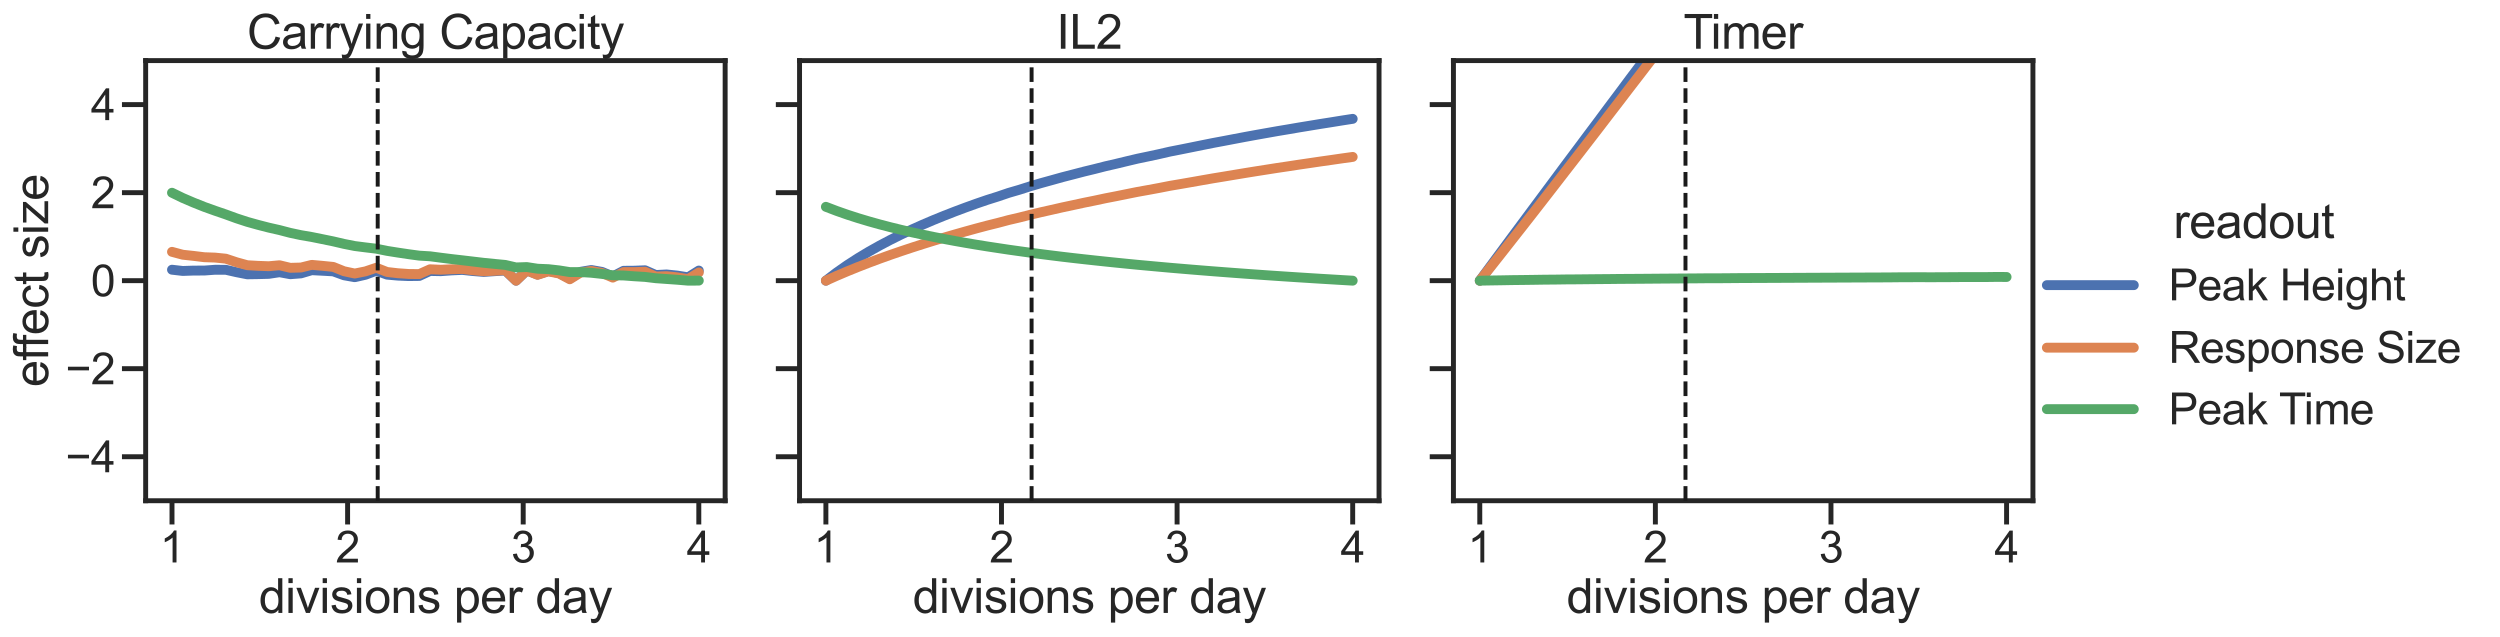 <?xml version="1.0" encoding="utf-8" standalone="no"?>
<!DOCTYPE svg PUBLIC "-//W3C//DTD SVG 1.1//EN"
  "http://www.w3.org/Graphics/SVG/1.1/DTD/svg11.dtd">
<svg xmlns:xlink="http://www.w3.org/1999/xlink" width="1265.475pt" height="322.52pt" viewBox="0 0 1265.475 322.52" xmlns="http://www.w3.org/2000/svg" version="1.1">
 <defs>
  <style type="text/css">*{stroke-linejoin: round; stroke-linecap: butt}</style>
 </defs>
 <g id="figure_1">
  <g id="patch_1">
   <path d="M 0 322.52 
L 1265.475 322.52 
L 1265.475 0 
L 0 0 
z
" style="fill: #ffffff"/>
  </g>
  <g id="axes_1">
   <g id="patch_2">
    <path d="M 73.732 253.47 
L 367.061 253.47 
L 367.061 30.671 
L 73.732 30.671 
z
" style="fill: #ffffff"/>
   </g>
   <g id="matplotlib.axis_1">
    <g id="xtick_1">
     <g id="line2d_1">
      <defs>
       <path id="m17ea0293a4" d="M 0 0 
L 0 12 
" style="stroke: #262626; stroke-width: 2.5"/>
      </defs>
      <g>
       <use xlink:href="#m17ea0293a4" x="87.065" y="253.47" style="fill: #262626; stroke: #262626; stroke-width: 2.5"/>
      </g>
     </g>
     <g id="text_1">
      <!-- 1 -->
      <g style="fill: #262626" transform="translate(80.948 284.717)scale(0.22 -0.22)">
       <defs>
        <path id="ArialMT-31" d="M 2384 0 
L 1822 0 
L 1822 3584 
Q 1619 3391 1289 3197 
Q 959 3003 697 2906 
L 697 3450 
Q 1169 3672 1522 3987 
Q 1875 4303 2022 4600 
L 2384 4600 
L 2384 0 
z
" transform="scale(0.016)"/>
       </defs>
       <use xlink:href="#ArialMT-31"/>
      </g>
     </g>
    </g>
    <g id="xtick_2">
     <g id="line2d_2">
      <g>
       <use xlink:href="#m17ea0293a4" x="175.953" y="253.47" style="fill: #262626; stroke: #262626; stroke-width: 2.5"/>
      </g>
     </g>
     <g id="text_2">
      <!-- 2 -->
      <g style="fill: #262626" transform="translate(169.836 284.717)scale(0.22 -0.22)">
       <defs>
        <path id="ArialMT-32" d="M 3222 541 
L 3222 0 
L 194 0 
Q 188 203 259 391 
Q 375 700 629 1000 
Q 884 1300 1366 1694 
Q 2113 2306 2375 2664 
Q 2638 3022 2638 3341 
Q 2638 3675 2398 3904 
Q 2159 4134 1775 4134 
Q 1369 4134 1125 3890 
Q 881 3647 878 3216 
L 300 3275 
Q 359 3922 746 4261 
Q 1134 4600 1788 4600 
Q 2447 4600 2831 4234 
Q 3216 3869 3216 3328 
Q 3216 3053 3103 2787 
Q 2991 2522 2730 2228 
Q 2469 1934 1863 1422 
Q 1356 997 1212 845 
Q 1069 694 975 541 
L 3222 541 
z
" transform="scale(0.016)"/>
       </defs>
       <use xlink:href="#ArialMT-32"/>
      </g>
     </g>
    </g>
    <g id="xtick_3">
     <g id="line2d_3">
      <g>
       <use xlink:href="#m17ea0293a4" x="264.841" y="253.47" style="fill: #262626; stroke: #262626; stroke-width: 2.5"/>
      </g>
     </g>
     <g id="text_3">
      <!-- 3 -->
      <g style="fill: #262626" transform="translate(258.724 284.717)scale(0.22 -0.22)">
       <defs>
        <path id="ArialMT-33" d="M 269 1209 
L 831 1284 
Q 928 806 1161 595 
Q 1394 384 1728 384 
Q 2125 384 2398 659 
Q 2672 934 2672 1341 
Q 2672 1728 2419 1979 
Q 2166 2231 1775 2231 
Q 1616 2231 1378 2169 
L 1441 2663 
Q 1497 2656 1531 2656 
Q 1891 2656 2178 2843 
Q 2466 3031 2466 3422 
Q 2466 3731 2256 3934 
Q 2047 4138 1716 4138 
Q 1388 4138 1169 3931 
Q 950 3725 888 3313 
L 325 3413 
Q 428 3978 793 4289 
Q 1159 4600 1703 4600 
Q 2078 4600 2393 4439 
Q 2709 4278 2876 4000 
Q 3044 3722 3044 3409 
Q 3044 3113 2884 2869 
Q 2725 2625 2413 2481 
Q 2819 2388 3044 2092 
Q 3269 1797 3269 1353 
Q 3269 753 2831 336 
Q 2394 -81 1725 -81 
Q 1122 -81 723 278 
Q 325 638 269 1209 
z
" transform="scale(0.016)"/>
       </defs>
       <use xlink:href="#ArialMT-33"/>
      </g>
     </g>
    </g>
    <g id="xtick_4">
     <g id="line2d_4">
      <g>
       <use xlink:href="#m17ea0293a4" x="353.728" y="253.47" style="fill: #262626; stroke: #262626; stroke-width: 2.5"/>
      </g>
     </g>
     <g id="text_4">
      <!-- 4 -->
      <g style="fill: #262626" transform="translate(347.611 284.717)scale(0.22 -0.22)">
       <defs>
        <path id="ArialMT-34" d="M 2069 0 
L 2069 1097 
L 81 1097 
L 81 1613 
L 2172 4581 
L 2631 4581 
L 2631 1613 
L 3250 1613 
L 3250 1097 
L 2631 1097 
L 2631 0 
L 2069 0 
z
M 2069 1613 
L 2069 3678 
L 634 1613 
L 2069 1613 
z
" transform="scale(0.016)"/>
       </defs>
       <use xlink:href="#ArialMT-34"/>
      </g>
     </g>
    </g>
    <g id="text_5">
     <!-- divisions per day -->
     <g style="fill: #262626" transform="translate(131.023 310.268)scale(0.24 -0.24)">
      <defs>
       <path id="ArialMT-64" d="M 2575 0 
L 2575 419 
Q 2259 -75 1647 -75 
Q 1250 -75 917 144 
Q 584 363 401 755 
Q 219 1147 219 1656 
Q 219 2153 384 2558 
Q 550 2963 881 3178 
Q 1213 3394 1622 3394 
Q 1922 3394 2156 3267 
Q 2391 3141 2538 2938 
L 2538 4581 
L 3097 4581 
L 3097 0 
L 2575 0 
z
M 797 1656 
Q 797 1019 1065 703 
Q 1334 388 1700 388 
Q 2069 388 2326 689 
Q 2584 991 2584 1609 
Q 2584 2291 2321 2609 
Q 2059 2928 1675 2928 
Q 1300 2928 1048 2622 
Q 797 2316 797 1656 
z
" transform="scale(0.016)"/>
       <path id="ArialMT-69" d="M 425 3934 
L 425 4581 
L 988 4581 
L 988 3934 
L 425 3934 
z
M 425 0 
L 425 3319 
L 988 3319 
L 988 0 
L 425 0 
z
" transform="scale(0.016)"/>
       <path id="ArialMT-76" d="M 1344 0 
L 81 3319 
L 675 3319 
L 1388 1331 
Q 1503 1009 1600 663 
Q 1675 925 1809 1294 
L 2547 3319 
L 3125 3319 
L 1869 0 
L 1344 0 
z
" transform="scale(0.016)"/>
       <path id="ArialMT-73" d="M 197 991 
L 753 1078 
Q 800 744 1014 566 
Q 1228 388 1613 388 
Q 2000 388 2187 545 
Q 2375 703 2375 916 
Q 2375 1106 2209 1216 
Q 2094 1291 1634 1406 
Q 1016 1563 777 1677 
Q 538 1791 414 1992 
Q 291 2194 291 2438 
Q 291 2659 392 2848 
Q 494 3038 669 3163 
Q 800 3259 1026 3326 
Q 1253 3394 1513 3394 
Q 1903 3394 2198 3281 
Q 2494 3169 2634 2976 
Q 2775 2784 2828 2463 
L 2278 2388 
Q 2241 2644 2061 2787 
Q 1881 2931 1553 2931 
Q 1166 2931 1000 2803 
Q 834 2675 834 2503 
Q 834 2394 903 2306 
Q 972 2216 1119 2156 
Q 1203 2125 1616 2013 
Q 2213 1853 2448 1751 
Q 2684 1650 2818 1456 
Q 2953 1263 2953 975 
Q 2953 694 2789 445 
Q 2625 197 2315 61 
Q 2006 -75 1616 -75 
Q 969 -75 630 194 
Q 291 463 197 991 
z
" transform="scale(0.016)"/>
       <path id="ArialMT-6f" d="M 213 1659 
Q 213 2581 725 3025 
Q 1153 3394 1769 3394 
Q 2453 3394 2887 2945 
Q 3322 2497 3322 1706 
Q 3322 1066 3130 698 
Q 2938 331 2570 128 
Q 2203 -75 1769 -75 
Q 1072 -75 642 372 
Q 213 819 213 1659 
z
M 791 1659 
Q 791 1022 1069 705 
Q 1347 388 1769 388 
Q 2188 388 2466 706 
Q 2744 1025 2744 1678 
Q 2744 2294 2464 2611 
Q 2184 2928 1769 2928 
Q 1347 2928 1069 2612 
Q 791 2297 791 1659 
z
" transform="scale(0.016)"/>
       <path id="ArialMT-6e" d="M 422 0 
L 422 3319 
L 928 3319 
L 928 2847 
Q 1294 3394 1984 3394 
Q 2284 3394 2536 3286 
Q 2788 3178 2913 3003 
Q 3038 2828 3088 2588 
Q 3119 2431 3119 2041 
L 3119 0 
L 2556 0 
L 2556 2019 
Q 2556 2363 2490 2533 
Q 2425 2703 2258 2804 
Q 2091 2906 1866 2906 
Q 1506 2906 1245 2678 
Q 984 2450 984 1813 
L 984 0 
L 422 0 
z
" transform="scale(0.016)"/>
       <path id="ArialMT-20" transform="scale(0.016)"/>
       <path id="ArialMT-70" d="M 422 -1272 
L 422 3319 
L 934 3319 
L 934 2888 
Q 1116 3141 1344 3267 
Q 1572 3394 1897 3394 
Q 2322 3394 2647 3175 
Q 2972 2956 3137 2557 
Q 3303 2159 3303 1684 
Q 3303 1175 3120 767 
Q 2938 359 2589 142 
Q 2241 -75 1856 -75 
Q 1575 -75 1351 44 
Q 1128 163 984 344 
L 984 -1272 
L 422 -1272 
z
M 931 1641 
Q 931 1000 1190 694 
Q 1450 388 1819 388 
Q 2194 388 2461 705 
Q 2728 1022 2728 1688 
Q 2728 2322 2467 2637 
Q 2206 2953 1844 2953 
Q 1484 2953 1207 2617 
Q 931 2281 931 1641 
z
" transform="scale(0.016)"/>
       <path id="ArialMT-65" d="M 2694 1069 
L 3275 997 
Q 3138 488 2766 206 
Q 2394 -75 1816 -75 
Q 1088 -75 661 373 
Q 234 822 234 1631 
Q 234 2469 665 2931 
Q 1097 3394 1784 3394 
Q 2450 3394 2872 2941 
Q 3294 2488 3294 1666 
Q 3294 1616 3291 1516 
L 816 1516 
Q 847 969 1125 678 
Q 1403 388 1819 388 
Q 2128 388 2347 550 
Q 2566 713 2694 1069 
z
M 847 1978 
L 2700 1978 
Q 2663 2397 2488 2606 
Q 2219 2931 1791 2931 
Q 1403 2931 1139 2672 
Q 875 2413 847 1978 
z
" transform="scale(0.016)"/>
       <path id="ArialMT-72" d="M 416 0 
L 416 3319 
L 922 3319 
L 922 2816 
Q 1116 3169 1280 3281 
Q 1444 3394 1641 3394 
Q 1925 3394 2219 3213 
L 2025 2691 
Q 1819 2813 1613 2813 
Q 1428 2813 1281 2702 
Q 1134 2591 1072 2394 
Q 978 2094 978 1738 
L 978 0 
L 416 0 
z
" transform="scale(0.016)"/>
       <path id="ArialMT-61" d="M 2588 409 
Q 2275 144 1986 34 
Q 1697 -75 1366 -75 
Q 819 -75 525 192 
Q 231 459 231 875 
Q 231 1119 342 1320 
Q 453 1522 633 1644 
Q 813 1766 1038 1828 
Q 1203 1872 1538 1913 
Q 2219 1994 2541 2106 
Q 2544 2222 2544 2253 
Q 2544 2597 2384 2738 
Q 2169 2928 1744 2928 
Q 1347 2928 1158 2789 
Q 969 2650 878 2297 
L 328 2372 
Q 403 2725 575 2942 
Q 747 3159 1072 3276 
Q 1397 3394 1825 3394 
Q 2250 3394 2515 3294 
Q 2781 3194 2906 3042 
Q 3031 2891 3081 2659 
Q 3109 2516 3109 2141 
L 3109 1391 
Q 3109 606 3145 398 
Q 3181 191 3288 0 
L 2700 0 
Q 2613 175 2588 409 
z
M 2541 1666 
Q 2234 1541 1622 1453 
Q 1275 1403 1131 1340 
Q 988 1278 909 1158 
Q 831 1038 831 891 
Q 831 666 1001 516 
Q 1172 366 1500 366 
Q 1825 366 2078 508 
Q 2331 650 2450 897 
Q 2541 1088 2541 1459 
L 2541 1666 
z
" transform="scale(0.016)"/>
       <path id="ArialMT-79" d="M 397 -1278 
L 334 -750 
Q 519 -800 656 -800 
Q 844 -800 956 -737 
Q 1069 -675 1141 -563 
Q 1194 -478 1313 -144 
Q 1328 -97 1363 -6 
L 103 3319 
L 709 3319 
L 1400 1397 
Q 1534 1031 1641 628 
Q 1738 1016 1872 1384 
L 2581 3319 
L 3144 3319 
L 1881 -56 
Q 1678 -603 1566 -809 
Q 1416 -1088 1222 -1217 
Q 1028 -1347 759 -1347 
Q 597 -1347 397 -1278 
z
" transform="scale(0.016)"/>
      </defs>
      <use xlink:href="#ArialMT-64"/>
      <use xlink:href="#ArialMT-69" x="55.615"/>
      <use xlink:href="#ArialMT-76" x="77.832"/>
      <use xlink:href="#ArialMT-69" x="127.832"/>
      <use xlink:href="#ArialMT-73" x="150.049"/>
      <use xlink:href="#ArialMT-69" x="200.049"/>
      <use xlink:href="#ArialMT-6f" x="222.266"/>
      <use xlink:href="#ArialMT-6e" x="277.881"/>
      <use xlink:href="#ArialMT-73" x="333.496"/>
      <use xlink:href="#ArialMT-20" x="383.496"/>
      <use xlink:href="#ArialMT-70" x="411.279"/>
      <use xlink:href="#ArialMT-65" x="466.895"/>
      <use xlink:href="#ArialMT-72" x="522.51"/>
      <use xlink:href="#ArialMT-20" x="555.811"/>
      <use xlink:href="#ArialMT-64" x="583.594"/>
      <use xlink:href="#ArialMT-61" x="639.209"/>
      <use xlink:href="#ArialMT-79" x="694.824"/>
     </g>
    </g>
   </g>
   <g id="matplotlib.axis_2">
    <g id="ytick_1">
     <g id="line2d_5">
      <defs>
       <path id="ma7105f051d" d="M 0 0 
L -12 0 
" style="stroke: #262626; stroke-width: 2.5"/>
      </defs>
      <g>
       <use xlink:href="#ma7105f051d" x="73.732" y="231.19" style="fill: #262626; stroke: #262626; stroke-width: 2.5"/>
      </g>
     </g>
     <g id="text_6">
      <!-- −4 -->
      <g style="fill: #262626" transform="translate(33.149 239.064)scale(0.22 -0.22)">
       <defs>
        <path id="ArialMT-2212" d="M 3381 1997 
L 356 1997 
L 356 2522 
L 3381 2522 
L 3381 1997 
z
" transform="scale(0.016)"/>
       </defs>
       <use xlink:href="#ArialMT-2212"/>
       <use xlink:href="#ArialMT-34" x="58.398"/>
      </g>
     </g>
    </g>
    <g id="ytick_2">
     <g id="line2d_6">
      <g>
       <use xlink:href="#ma7105f051d" x="73.732" y="186.63" style="fill: #262626; stroke: #262626; stroke-width: 2.5"/>
      </g>
     </g>
     <g id="text_7">
      <!-- −2 -->
      <g style="fill: #262626" transform="translate(33.149 194.504)scale(0.22 -0.22)">
       <use xlink:href="#ArialMT-2212"/>
       <use xlink:href="#ArialMT-32" x="58.398"/>
      </g>
     </g>
    </g>
    <g id="ytick_3">
     <g id="line2d_7">
      <g>
       <use xlink:href="#ma7105f051d" x="73.732" y="142.071" style="fill: #262626; stroke: #262626; stroke-width: 2.5"/>
      </g>
     </g>
     <g id="text_8">
      <!-- 0 -->
      <g style="fill: #262626" transform="translate(45.998 149.944)scale(0.22 -0.22)">
       <defs>
        <path id="ArialMT-30" d="M 266 2259 
Q 266 3072 433 3567 
Q 600 4063 929 4331 
Q 1259 4600 1759 4600 
Q 2128 4600 2406 4451 
Q 2684 4303 2865 4023 
Q 3047 3744 3150 3342 
Q 3253 2941 3253 2259 
Q 3253 1453 3087 958 
Q 2922 463 2592 192 
Q 2263 -78 1759 -78 
Q 1097 -78 719 397 
Q 266 969 266 2259 
z
M 844 2259 
Q 844 1131 1108 757 
Q 1372 384 1759 384 
Q 2147 384 2411 759 
Q 2675 1134 2675 2259 
Q 2675 3391 2411 3762 
Q 2147 4134 1753 4134 
Q 1366 4134 1134 3806 
Q 844 3388 844 2259 
z
" transform="scale(0.016)"/>
       </defs>
       <use xlink:href="#ArialMT-30"/>
      </g>
     </g>
    </g>
    <g id="ytick_4">
     <g id="line2d_8">
      <g>
       <use xlink:href="#ma7105f051d" x="73.732" y="97.511" style="fill: #262626; stroke: #262626; stroke-width: 2.5"/>
      </g>
     </g>
     <g id="text_9">
      <!-- 2 -->
      <g style="fill: #262626" transform="translate(45.998 105.384)scale(0.22 -0.22)">
       <use xlink:href="#ArialMT-32"/>
      </g>
     </g>
    </g>
    <g id="ytick_5">
     <g id="line2d_9">
      <g>
       <use xlink:href="#ma7105f051d" x="73.732" y="52.951" style="fill: #262626; stroke: #262626; stroke-width: 2.5"/>
      </g>
     </g>
     <g id="text_10">
      <!-- 4 -->
      <g style="fill: #262626" transform="translate(45.998 60.825)scale(0.22 -0.22)">
       <use xlink:href="#ArialMT-34"/>
      </g>
     </g>
    </g>
    <g id="text_11">
     <!-- effect size -->
     <g style="fill: #262626" transform="translate(24.379 195.881)rotate(-90)scale(0.24 -0.24)">
      <defs>
       <path id="ArialMT-66" d="M 556 0 
L 556 2881 
L 59 2881 
L 59 3319 
L 556 3319 
L 556 3672 
Q 556 4006 616 4169 
Q 697 4388 901 4523 
Q 1106 4659 1475 4659 
Q 1713 4659 2000 4603 
L 1916 4113 
Q 1741 4144 1584 4144 
Q 1328 4144 1222 4034 
Q 1116 3925 1116 3625 
L 1116 3319 
L 1763 3319 
L 1763 2881 
L 1116 2881 
L 1116 0 
L 556 0 
z
" transform="scale(0.016)"/>
       <path id="ArialMT-63" d="M 2588 1216 
L 3141 1144 
Q 3050 572 2676 248 
Q 2303 -75 1759 -75 
Q 1078 -75 664 370 
Q 250 816 250 1647 
Q 250 2184 428 2587 
Q 606 2991 970 3192 
Q 1334 3394 1763 3394 
Q 2303 3394 2647 3120 
Q 2991 2847 3088 2344 
L 2541 2259 
Q 2463 2594 2264 2762 
Q 2066 2931 1784 2931 
Q 1359 2931 1093 2626 
Q 828 2322 828 1663 
Q 828 994 1084 691 
Q 1341 388 1753 388 
Q 2084 388 2306 591 
Q 2528 794 2588 1216 
z
" transform="scale(0.016)"/>
       <path id="ArialMT-74" d="M 1650 503 
L 1731 6 
Q 1494 -44 1306 -44 
Q 1000 -44 831 53 
Q 663 150 594 308 
Q 525 466 525 972 
L 525 2881 
L 113 2881 
L 113 3319 
L 525 3319 
L 525 4141 
L 1084 4478 
L 1084 3319 
L 1650 3319 
L 1650 2881 
L 1084 2881 
L 1084 941 
Q 1084 700 1114 631 
Q 1144 563 1211 522 
Q 1278 481 1403 481 
Q 1497 481 1650 503 
z
" transform="scale(0.016)"/>
       <path id="ArialMT-7a" d="M 125 0 
L 125 456 
L 2238 2881 
Q 1878 2863 1603 2863 
L 250 2863 
L 250 3319 
L 2963 3319 
L 2963 2947 
L 1166 841 
L 819 456 
Q 1197 484 1528 484 
L 3063 484 
L 3063 0 
L 125 0 
z
" transform="scale(0.016)"/>
      </defs>
      <use xlink:href="#ArialMT-65"/>
      <use xlink:href="#ArialMT-66" x="55.615"/>
      <use xlink:href="#ArialMT-66" x="81.648"/>
      <use xlink:href="#ArialMT-65" x="109.432"/>
      <use xlink:href="#ArialMT-63" x="165.047"/>
      <use xlink:href="#ArialMT-74" x="215.047"/>
      <use xlink:href="#ArialMT-20" x="242.83"/>
      <use xlink:href="#ArialMT-73" x="270.613"/>
      <use xlink:href="#ArialMT-69" x="320.613"/>
      <use xlink:href="#ArialMT-7a" x="342.83"/>
      <use xlink:href="#ArialMT-65" x="392.83"/>
     </g>
    </g>
   </g>
   <g id="line2d_10">
    <path d="M 87.065 136.526 
L 92.507 137.157 
L 97.95 136.966 
L 103.392 136.951 
L 108.834 136.552 
L 114.276 136.558 
L 119.718 137.788 
L 125.16 138.863 
L 130.602 138.775 
L 136.044 138.627 
L 141.486 137.804 
L 146.928 138.807 
L 152.371 138.381 
L 157.813 136.777 
L 163.255 137.061 
L 168.697 137.367 
L 174.139 139.349 
L 179.581 140.318 
L 185.023 139.078 
L 190.465 137.047 
L 195.907 139.028 
L 201.349 139.512 
L 206.792 139.75 
L 212.234 139.683 
L 217.676 137.164 
L 223.118 137.273 
L 228.56 136.873 
L 234.002 136.627 
L 239.444 137.208 
L 244.886 137.644 
L 250.328 137.275 
L 255.77 136.914 
L 261.213 142.071 
L 266.655 136.847 
L 272.097 138.969 
L 277.539 137.181 
L 282.981 138.19 
L 288.423 140.999 
L 293.865 137.582 
L 299.307 136.671 
L 304.749 137.633 
L 310.191 139.93 
L 315.634 137.073 
L 321.076 137.026 
L 326.518 136.804 
L 331.96 139.204 
L 337.402 138.932 
L 342.844 139.493 
L 348.286 140.366 
L 353.728 136.955 
" clip-path="url(#p5abe6bfa49)" style="fill: none; stroke: #4c72b0; stroke-width: 5; stroke-linecap: round"/>
   </g>
   <g id="line2d_11">
    <path d="M 87.065 127.48 
L 92.507 128.942 
L 97.95 129.53 
L 103.392 130.199 
L 108.834 130.39 
L 114.276 130.94 
L 119.718 132.742 
L 125.16 134.252 
L 130.602 134.559 
L 136.044 134.762 
L 141.486 134.266 
L 146.928 135.568 
L 152.371 135.417 
L 157.813 134.069 
L 163.255 134.562 
L 168.697 135.109 
L 174.139 137.3 
L 179.581 138.458 
L 185.023 137.359 
L 190.465 135.53 
L 195.907 137.671 
L 201.349 138.3 
L 206.792 138.68 
L 212.234 138.746 
L 217.676 136.306 
L 223.118 136.54 
L 228.56 136.291 
L 234.002 136.154 
L 239.444 136.805 
L 244.886 137.329 
L 250.328 137.056 
L 255.77 136.777 
L 261.213 142.071 
L 266.655 136.878 
L 272.097 139.114 
L 277.539 137.365 
L 282.981 138.446 
L 288.423 141.357 
L 293.865 137.978 
L 299.307 137.126 
L 304.749 138.169 
L 310.191 140.526 
L 315.634 137.727 
L 321.076 137.735 
L 326.518 137.543 
L 331.96 139.996 
L 337.402 139.793 
L 342.844 140.382 
L 348.286 141.304 
L 353.728 137.934 
" clip-path="url(#p5abe6bfa49)" style="fill: none; stroke: #dd8452; stroke-width: 5; stroke-linecap: round"/>
   </g>
   <g id="line2d_12">
    <path d="M 87.065 97.568 
L 92.507 100.211 
L 97.95 102.547 
L 103.392 104.719 
L 108.834 106.669 
L 114.276 108.534 
L 119.718 110.521 
L 125.16 112.303 
L 130.602 113.819 
L 136.044 115.223 
L 141.486 116.459 
L 146.928 117.881 
L 152.371 119.037 
L 157.813 119.968 
L 163.255 121.072 
L 168.697 122.187 
L 174.139 123.458 
L 179.581 124.541 
L 185.023 125.232 
L 190.465 125.888 
L 195.907 126.991 
L 201.349 127.854 
L 206.792 128.667 
L 212.234 129.404 
L 217.676 129.73 
L 223.118 130.447 
L 228.56 131.129 
L 234.002 131.749 
L 239.444 132.394 
L 244.886 133.041 
L 250.328 133.586 
L 255.77 134.101 
L 261.213 135.363 
L 266.655 135.183 
L 272.097 136.02 
L 277.539 136.248 
L 282.981 136.857 
L 288.423 137.725 
L 293.865 137.734 
L 299.307 138.072 
L 304.749 138.661 
L 310.191 139.348 
L 315.634 139.448 
L 321.076 139.849 
L 326.518 140.177 
L 331.96 140.836 
L 337.402 141.223 
L 342.844 141.611 
L 348.286 142.071 
L 353.728 142.043 
" clip-path="url(#p5abe6bfa49)" style="fill: none; stroke: #55a868; stroke-width: 5; stroke-linecap: round"/>
   </g>
   <g id="line2d_13"/>
   <g id="line2d_14"/>
   <g id="line2d_15"/>
   <g id="patch_3">
    <path d="M 73.732 253.47 
L 73.732 30.671 
" style="fill: none; stroke: #262626; stroke-width: 2.5; stroke-linejoin: miter; stroke-linecap: square"/>
   </g>
   <g id="patch_4">
    <path d="M 367.061 253.47 
L 367.061 30.671 
" style="fill: none; stroke: #262626; stroke-width: 2.5; stroke-linejoin: miter; stroke-linecap: square"/>
   </g>
   <g id="patch_5">
    <path d="M 73.732 253.47 
L 367.061 253.47 
" style="fill: none; stroke: #262626; stroke-width: 2.5; stroke-linejoin: miter; stroke-linecap: square"/>
   </g>
   <g id="patch_6">
    <path d="M 73.732 30.671 
L 367.061 30.671 
" style="fill: none; stroke: #262626; stroke-width: 2.5; stroke-linejoin: miter; stroke-linecap: square"/>
   </g>
   <g id="text_12">
    <!-- Carrying Capacity -->
    <g style="fill: #262626" transform="translate(125.034 24.671)scale(0.24 -0.24)">
     <defs>
      <path id="ArialMT-43" d="M 3763 1606 
L 4369 1453 
Q 4178 706 3683 314 
Q 3188 -78 2472 -78 
Q 1731 -78 1267 223 
Q 803 525 561 1097 
Q 319 1669 319 2325 
Q 319 3041 592 3573 
Q 866 4106 1370 4382 
Q 1875 4659 2481 4659 
Q 3169 4659 3637 4309 
Q 4106 3959 4291 3325 
L 3694 3184 
Q 3534 3684 3231 3912 
Q 2928 4141 2469 4141 
Q 1941 4141 1586 3887 
Q 1231 3634 1087 3207 
Q 944 2781 944 2328 
Q 944 1744 1114 1308 
Q 1284 872 1643 656 
Q 2003 441 2422 441 
Q 2931 441 3284 734 
Q 3638 1028 3763 1606 
z
" transform="scale(0.016)"/>
      <path id="ArialMT-67" d="M 319 -275 
L 866 -356 
Q 900 -609 1056 -725 
Q 1266 -881 1628 -881 
Q 2019 -881 2231 -725 
Q 2444 -569 2519 -288 
Q 2563 -116 2559 434 
Q 2191 0 1641 0 
Q 956 0 581 494 
Q 206 988 206 1678 
Q 206 2153 378 2554 
Q 550 2956 876 3175 
Q 1203 3394 1644 3394 
Q 2231 3394 2613 2919 
L 2613 3319 
L 3131 3319 
L 3131 450 
Q 3131 -325 2973 -648 
Q 2816 -972 2473 -1159 
Q 2131 -1347 1631 -1347 
Q 1038 -1347 672 -1080 
Q 306 -813 319 -275 
z
M 784 1719 
Q 784 1066 1043 766 
Q 1303 466 1694 466 
Q 2081 466 2343 764 
Q 2606 1063 2606 1700 
Q 2606 2309 2336 2618 
Q 2066 2928 1684 2928 
Q 1309 2928 1046 2623 
Q 784 2319 784 1719 
z
" transform="scale(0.016)"/>
     </defs>
     <use xlink:href="#ArialMT-43"/>
     <use xlink:href="#ArialMT-61" x="72.217"/>
     <use xlink:href="#ArialMT-72" x="127.832"/>
     <use xlink:href="#ArialMT-72" x="161.133"/>
     <use xlink:href="#ArialMT-79" x="194.434"/>
     <use xlink:href="#ArialMT-69" x="244.434"/>
     <use xlink:href="#ArialMT-6e" x="266.65"/>
     <use xlink:href="#ArialMT-67" x="322.266"/>
     <use xlink:href="#ArialMT-20" x="377.881"/>
     <use xlink:href="#ArialMT-43" x="405.664"/>
     <use xlink:href="#ArialMT-61" x="477.881"/>
     <use xlink:href="#ArialMT-70" x="533.496"/>
     <use xlink:href="#ArialMT-61" x="589.111"/>
     <use xlink:href="#ArialMT-63" x="644.727"/>
     <use xlink:href="#ArialMT-69" x="694.727"/>
     <use xlink:href="#ArialMT-74" x="716.943"/>
     <use xlink:href="#ArialMT-79" x="744.727"/>
    </g>
   </g>
   <g id="line2d_16">
    <path d="M 191.191 253.47 
L 191.191 30.671 
" clip-path="url(#p5abe6bfa49)" style="fill: none; stroke-dasharray: 7.4,3.2; stroke-dashoffset: 0; stroke: #1a1a1a; stroke-width: 2"/>
   </g>
  </g>
  <g id="axes_2">
   <g id="patch_7">
    <path d="M 404.723 253.47 
L 698.053 253.47 
L 698.053 30.671 
L 404.723 30.671 
z
" style="fill: #ffffff"/>
   </g>
   <g id="matplotlib.axis_3">
    <g id="xtick_5">
     <g id="line2d_17">
      <g>
       <use xlink:href="#m17ea0293a4" x="418.056" y="253.47" style="fill: #262626; stroke: #262626; stroke-width: 2.5"/>
      </g>
     </g>
     <g id="text_13">
      <!-- 1 -->
      <g style="fill: #262626" transform="translate(411.939 284.717)scale(0.22 -0.22)">
       <use xlink:href="#ArialMT-31"/>
      </g>
     </g>
    </g>
    <g id="xtick_6">
     <g id="line2d_18">
      <g>
       <use xlink:href="#m17ea0293a4" x="506.944" y="253.47" style="fill: #262626; stroke: #262626; stroke-width: 2.5"/>
      </g>
     </g>
     <g id="text_14">
      <!-- 2 -->
      <g style="fill: #262626" transform="translate(500.827 284.717)scale(0.22 -0.22)">
       <use xlink:href="#ArialMT-32"/>
      </g>
     </g>
    </g>
    <g id="xtick_7">
     <g id="line2d_19">
      <g>
       <use xlink:href="#m17ea0293a4" x="595.832" y="253.47" style="fill: #262626; stroke: #262626; stroke-width: 2.5"/>
      </g>
     </g>
     <g id="text_15">
      <!-- 3 -->
      <g style="fill: #262626" transform="translate(589.715 284.717)scale(0.22 -0.22)">
       <use xlink:href="#ArialMT-33"/>
      </g>
     </g>
    </g>
    <g id="xtick_8">
     <g id="line2d_20">
      <g>
       <use xlink:href="#m17ea0293a4" x="684.719" y="253.47" style="fill: #262626; stroke: #262626; stroke-width: 2.5"/>
      </g>
     </g>
     <g id="text_16">
      <!-- 4 -->
      <g style="fill: #262626" transform="translate(678.602 284.717)scale(0.22 -0.22)">
       <use xlink:href="#ArialMT-34"/>
      </g>
     </g>
    </g>
    <g id="text_17">
     <!-- divisions per day -->
     <g style="fill: #262626" transform="translate(462.014 310.268)scale(0.24 -0.24)">
      <use xlink:href="#ArialMT-64"/>
      <use xlink:href="#ArialMT-69" x="55.615"/>
      <use xlink:href="#ArialMT-76" x="77.832"/>
      <use xlink:href="#ArialMT-69" x="127.832"/>
      <use xlink:href="#ArialMT-73" x="150.049"/>
      <use xlink:href="#ArialMT-69" x="200.049"/>
      <use xlink:href="#ArialMT-6f" x="222.266"/>
      <use xlink:href="#ArialMT-6e" x="277.881"/>
      <use xlink:href="#ArialMT-73" x="333.496"/>
      <use xlink:href="#ArialMT-20" x="383.496"/>
      <use xlink:href="#ArialMT-70" x="411.279"/>
      <use xlink:href="#ArialMT-65" x="466.895"/>
      <use xlink:href="#ArialMT-72" x="522.51"/>
      <use xlink:href="#ArialMT-20" x="555.811"/>
      <use xlink:href="#ArialMT-64" x="583.594"/>
      <use xlink:href="#ArialMT-61" x="639.209"/>
      <use xlink:href="#ArialMT-79" x="694.824"/>
     </g>
    </g>
   </g>
   <g id="matplotlib.axis_4">
    <g id="ytick_6">
     <g id="line2d_21">
      <g>
       <use xlink:href="#ma7105f051d" x="404.723" y="231.19" style="fill: #262626; stroke: #262626; stroke-width: 2.5"/>
      </g>
     </g>
    </g>
    <g id="ytick_7">
     <g id="line2d_22">
      <g>
       <use xlink:href="#ma7105f051d" x="404.723" y="186.63" style="fill: #262626; stroke: #262626; stroke-width: 2.5"/>
      </g>
     </g>
    </g>
    <g id="ytick_8">
     <g id="line2d_23">
      <g>
       <use xlink:href="#ma7105f051d" x="404.723" y="142.071" style="fill: #262626; stroke: #262626; stroke-width: 2.5"/>
      </g>
     </g>
    </g>
    <g id="ytick_9">
     <g id="line2d_24">
      <g>
       <use xlink:href="#ma7105f051d" x="404.723" y="97.511" style="fill: #262626; stroke: #262626; stroke-width: 2.5"/>
      </g>
     </g>
    </g>
    <g id="ytick_10">
     <g id="line2d_25">
      <g>
       <use xlink:href="#ma7105f051d" x="404.723" y="52.951" style="fill: #262626; stroke: #262626; stroke-width: 2.5"/>
      </g>
     </g>
    </g>
   </g>
   <g id="line2d_26">
    <path d="M 418.056 142.071 
L 423.499 137.933 
L 428.941 134.135 
L 434.383 130.623 
L 439.825 127.355 
L 445.267 124.298 
L 450.709 121.427 
L 456.151 118.72 
L 461.593 116.152 
L 467.035 113.719 
L 472.477 111.399 
L 477.92 109.187 
L 483.362 107.067 
L 488.804 105.031 
L 494.246 103.068 
L 499.688 101.2 
L 505.13 99.486 
L 510.572 97.633 
L 516.014 96.051 
L 521.456 94.309 
L 526.898 92.709 
L 532.341 91.207 
L 537.783 89.686 
L 543.225 88.287 
L 548.667 86.867 
L 554.109 85.551 
L 559.551 84.158 
L 564.993 82.909 
L 570.435 81.592 
L 575.877 80.303 
L 581.319 79.169 
L 586.762 77.994 
L 592.204 76.743 
L 597.646 75.675 
L 603.088 74.58 
L 608.53 73.474 
L 613.972 72.383 
L 619.414 71.366 
L 624.856 70.329 
L 630.298 69.298 
L 635.74 68.303 
L 641.183 67.336 
L 646.625 66.373 
L 652.067 65.464 
L 657.509 64.528 
L 662.951 63.637 
L 668.393 62.737 
L 673.835 61.885 
L 679.277 61.002 
L 684.719 60.157 
" clip-path="url(#p9ce2b208e7)" style="fill: none; stroke: #4c72b0; stroke-width: 5; stroke-linecap: round"/>
   </g>
   <g id="line2d_27">
    <path d="M 418.056 142.071 
L 423.499 139.636 
L 428.941 137.321 
L 434.383 135.112 
L 439.825 132.997 
L 445.267 130.97 
L 450.709 129.021 
L 456.151 127.146 
L 461.593 125.335 
L 467.035 123.587 
L 472.477 121.897 
L 477.92 120.262 
L 483.362 118.675 
L 488.804 117.132 
L 494.246 115.629 
L 499.688 114.183 
L 505.13 112.83 
L 510.572 111.38 
L 516.014 110.11 
L 521.456 108.728 
L 526.898 107.433 
L 532.341 106.208 
L 537.783 104.969 
L 543.225 103.81 
L 548.667 102.631 
L 554.109 101.533 
L 559.551 100.369 
L 564.993 99.317 
L 570.435 98.208 
L 575.877 97.117 
L 581.319 96.143 
L 586.762 95.135 
L 592.204 94.067 
L 597.646 93.142 
L 603.088 92.193 
L 608.53 91.232 
L 613.972 90.282 
L 619.414 89.391 
L 624.856 88.481 
L 630.298 87.578 
L 635.74 86.7 
L 641.183 85.845 
L 646.625 84.991 
L 652.067 84.183 
L 657.509 83.348 
L 662.951 82.552 
L 668.393 81.748 
L 673.835 80.978 
L 679.277 80.185 
L 684.719 79.429 
" clip-path="url(#p9ce2b208e7)" style="fill: none; stroke: #dd8452; stroke-width: 5; stroke-linecap: round"/>
   </g>
   <g id="line2d_28">
    <path d="M 418.056 104.69 
L 423.499 106.767 
L 428.941 108.673 
L 434.383 110.431 
L 439.825 112.062 
L 445.267 113.582 
L 450.709 115.004 
L 456.151 116.339 
L 461.593 117.595 
L 467.035 118.781 
L 472.477 119.905 
L 477.92 120.97 
L 483.362 121.987 
L 488.804 122.947 
L 494.246 123.865 
L 499.688 124.741 
L 505.13 125.567 
L 510.572 126.388 
L 516.014 127.149 
L 521.456 127.906 
L 526.898 128.615 
L 532.341 129.303 
L 537.783 129.975 
L 543.225 130.61 
L 548.667 131.223 
L 554.109 131.819 
L 559.551 132.399 
L 564.993 132.959 
L 570.435 133.507 
L 575.877 134.039 
L 581.319 134.539 
L 586.762 135.035 
L 592.204 135.525 
L 597.646 135.988 
L 603.088 136.443 
L 608.53 136.886 
L 613.972 137.32 
L 619.414 137.737 
L 624.856 138.148 
L 630.298 138.552 
L 635.74 138.942 
L 641.183 139.322 
L 646.625 139.694 
L 652.067 140.056 
L 657.509 140.411 
L 662.951 140.756 
L 668.393 141.097 
L 673.835 141.424 
L 679.277 141.753 
L 684.719 142.071 
" clip-path="url(#p9ce2b208e7)" style="fill: none; stroke: #55a868; stroke-width: 5; stroke-linecap: round"/>
   </g>
   <g id="patch_8">
    <path d="M 404.723 253.47 
L 404.723 30.671 
" style="fill: none; stroke: #262626; stroke-width: 2.5; stroke-linejoin: miter; stroke-linecap: square"/>
   </g>
   <g id="patch_9">
    <path d="M 698.053 253.47 
L 698.053 30.671 
" style="fill: none; stroke: #262626; stroke-width: 2.5; stroke-linejoin: miter; stroke-linecap: square"/>
   </g>
   <g id="patch_10">
    <path d="M 404.723 253.47 
L 698.053 253.47 
" style="fill: none; stroke: #262626; stroke-width: 2.5; stroke-linejoin: miter; stroke-linecap: square"/>
   </g>
   <g id="patch_11">
    <path d="M 404.723 30.671 
L 698.053 30.671 
" style="fill: none; stroke: #262626; stroke-width: 2.5; stroke-linejoin: miter; stroke-linecap: square"/>
   </g>
   <g id="text_18">
    <!-- IL2 -->
    <g style="fill: #262626" transform="translate(534.708 24.671)scale(0.24 -0.24)">
     <defs>
      <path id="ArialMT-49" d="M 597 0 
L 597 4581 
L 1203 4581 
L 1203 0 
L 597 0 
z
" transform="scale(0.016)"/>
      <path id="ArialMT-4c" d="M 469 0 
L 469 4581 
L 1075 4581 
L 1075 541 
L 3331 541 
L 3331 0 
L 469 0 
z
" transform="scale(0.016)"/>
     </defs>
     <use xlink:href="#ArialMT-49"/>
     <use xlink:href="#ArialMT-4c" x="27.783"/>
     <use xlink:href="#ArialMT-32" x="83.398"/>
    </g>
   </g>
   <g id="line2d_29">
    <path d="M 522.182 253.47 
L 522.182 30.671 
" clip-path="url(#p9ce2b208e7)" style="fill: none; stroke-dasharray: 7.4,3.2; stroke-dashoffset: 0; stroke: #1a1a1a; stroke-width: 2"/>
   </g>
  </g>
  <g id="axes_3">
   <g id="patch_12">
    <path d="M 735.714 253.47 
L 1029.044 253.47 
L 1029.044 30.671 
L 735.714 30.671 
z
" style="fill: #ffffff"/>
   </g>
   <g id="matplotlib.axis_5">
    <g id="xtick_9">
     <g id="line2d_30">
      <g>
       <use xlink:href="#m17ea0293a4" x="749.048" y="253.47" style="fill: #262626; stroke: #262626; stroke-width: 2.5"/>
      </g>
     </g>
     <g id="text_19">
      <!-- 1 -->
      <g style="fill: #262626" transform="translate(742.931 284.717)scale(0.22 -0.22)">
       <use xlink:href="#ArialMT-31"/>
      </g>
     </g>
    </g>
    <g id="xtick_10">
     <g id="line2d_31">
      <g>
       <use xlink:href="#m17ea0293a4" x="837.935" y="253.47" style="fill: #262626; stroke: #262626; stroke-width: 2.5"/>
      </g>
     </g>
     <g id="text_20">
      <!-- 2 -->
      <g style="fill: #262626" transform="translate(831.818 284.717)scale(0.22 -0.22)">
       <use xlink:href="#ArialMT-32"/>
      </g>
     </g>
    </g>
    <g id="xtick_11">
     <g id="line2d_32">
      <g>
       <use xlink:href="#m17ea0293a4" x="926.823" y="253.47" style="fill: #262626; stroke: #262626; stroke-width: 2.5"/>
      </g>
     </g>
     <g id="text_21">
      <!-- 3 -->
      <g style="fill: #262626" transform="translate(920.706 284.717)scale(0.22 -0.22)">
       <use xlink:href="#ArialMT-33"/>
      </g>
     </g>
    </g>
    <g id="xtick_12">
     <g id="line2d_33">
      <g>
       <use xlink:href="#m17ea0293a4" x="1015.71" y="253.47" style="fill: #262626; stroke: #262626; stroke-width: 2.5"/>
      </g>
     </g>
     <g id="text_22">
      <!-- 4 -->
      <g style="fill: #262626" transform="translate(1009.593 284.717)scale(0.22 -0.22)">
       <use xlink:href="#ArialMT-34"/>
      </g>
     </g>
    </g>
    <g id="text_23">
     <!-- divisions per day -->
     <g style="fill: #262626" transform="translate(793.005 310.268)scale(0.24 -0.24)">
      <use xlink:href="#ArialMT-64"/>
      <use xlink:href="#ArialMT-69" x="55.615"/>
      <use xlink:href="#ArialMT-76" x="77.832"/>
      <use xlink:href="#ArialMT-69" x="127.832"/>
      <use xlink:href="#ArialMT-73" x="150.049"/>
      <use xlink:href="#ArialMT-69" x="200.049"/>
      <use xlink:href="#ArialMT-6f" x="222.266"/>
      <use xlink:href="#ArialMT-6e" x="277.881"/>
      <use xlink:href="#ArialMT-73" x="333.496"/>
      <use xlink:href="#ArialMT-20" x="383.496"/>
      <use xlink:href="#ArialMT-70" x="411.279"/>
      <use xlink:href="#ArialMT-65" x="466.895"/>
      <use xlink:href="#ArialMT-72" x="522.51"/>
      <use xlink:href="#ArialMT-20" x="555.811"/>
      <use xlink:href="#ArialMT-64" x="583.594"/>
      <use xlink:href="#ArialMT-61" x="639.209"/>
      <use xlink:href="#ArialMT-79" x="694.824"/>
     </g>
    </g>
   </g>
   <g id="matplotlib.axis_6">
    <g id="ytick_11">
     <g id="line2d_34">
      <g>
       <use xlink:href="#ma7105f051d" x="735.714" y="231.19" style="fill: #262626; stroke: #262626; stroke-width: 2.5"/>
      </g>
     </g>
    </g>
    <g id="ytick_12">
     <g id="line2d_35">
      <g>
       <use xlink:href="#ma7105f051d" x="735.714" y="186.63" style="fill: #262626; stroke: #262626; stroke-width: 2.5"/>
      </g>
     </g>
    </g>
    <g id="ytick_13">
     <g id="line2d_36">
      <g>
       <use xlink:href="#ma7105f051d" x="735.714" y="142.071" style="fill: #262626; stroke: #262626; stroke-width: 2.5"/>
      </g>
     </g>
    </g>
    <g id="ytick_14">
     <g id="line2d_37">
      <g>
       <use xlink:href="#ma7105f051d" x="735.714" y="97.511" style="fill: #262626; stroke: #262626; stroke-width: 2.5"/>
      </g>
     </g>
    </g>
    <g id="ytick_15">
     <g id="line2d_38">
      <g>
       <use xlink:href="#ma7105f051d" x="735.714" y="52.951" style="fill: #262626; stroke: #262626; stroke-width: 2.5"/>
      </g>
     </g>
    </g>
   </g>
   <g id="line2d_39">
    <path d="M 749.048 142.071 
L 754.49 134.697 
L 759.932 127.338 
L 765.374 119.979 
L 770.816 112.656 
L 776.258 105.332 
L 781.7 97.998 
L 787.142 90.683 
L 792.584 83.347 
L 798.026 76.08 
L 803.469 68.785 
L 808.911 61.528 
L 814.353 54.199 
L 819.795 46.958 
L 825.237 39.638 
L 830.679 32.402 
L 836.121 25.176 
L 841.563 18.009 
L 847.005 10.635 
L 852.447 3.388 
L 855.742 -1 
" clip-path="url(#pae386b2261)" style="fill: none; stroke: #4c72b0; stroke-width: 5; stroke-linecap: round"/>
   </g>
   <g id="line2d_40">
    <path d="M 749.048 142.071 
L 754.49 135.216 
L 759.932 128.325 
L 765.374 121.393 
L 770.816 114.469 
L 776.258 107.506 
L 781.7 100.51 
L 787.142 93.501 
L 792.584 86.458 
L 798.026 79.449 
L 803.469 72.398 
L 808.911 65.349 
L 814.353 58.246 
L 819.795 51.178 
L 825.237 44.056 
L 830.679 37.005 
L 836.121 29.92 
L 841.563 22.883 
L 847.005 15.661 
L 852.447 8.554 
L 857.89 1.422 
L 859.732 -1 
" clip-path="url(#pae386b2261)" style="fill: none; stroke: #dd8452; stroke-width: 5; stroke-linecap: round"/>
   </g>
   <g id="line2d_41">
    <path d="M 749.048 142.071 
L 754.49 141.976 
L 759.932 141.891 
L 765.374 141.788 
L 770.816 141.728 
L 776.258 141.655 
L 781.7 141.567 
L 787.142 141.523 
L 792.584 141.445 
L 798.026 141.408 
L 803.469 141.354 
L 808.911 141.296 
L 814.353 141.255 
L 819.795 141.191 
L 825.237 141.159 
L 830.679 141.122 
L 836.121 141.076 
L 841.563 141.032 
L 847.005 140.993 
L 852.447 140.955 
L 857.89 140.919 
L 863.332 140.865 
L 868.774 140.861 
L 874.216 140.821 
L 879.658 140.772 
L 885.1 140.743 
L 890.542 140.72 
L 895.984 140.695 
L 901.426 140.669 
L 906.868 140.641 
L 912.311 140.615 
L 917.753 140.588 
L 923.195 140.563 
L 928.637 140.538 
L 934.079 140.513 
L 939.521 140.49 
L 944.963 140.466 
L 950.405 140.444 
L 955.847 140.421 
L 961.289 140.36 
L 966.732 140.335 
L 972.174 140.32 
L 977.616 140.348 
L 983.058 140.312 
L 988.5 140.294 
L 993.942 140.24 
L 999.384 140.252 
L 1004.826 140.253 
L 1010.268 140.182 
L 1015.71 140.205 
" clip-path="url(#pae386b2261)" style="fill: none; stroke: #55a868; stroke-width: 5; stroke-linecap: round"/>
   </g>
   <g id="patch_13">
    <path d="M 735.714 253.47 
L 735.714 30.671 
" style="fill: none; stroke: #262626; stroke-width: 2.5; stroke-linejoin: miter; stroke-linecap: square"/>
   </g>
   <g id="patch_14">
    <path d="M 1029.044 253.47 
L 1029.044 30.671 
" style="fill: none; stroke: #262626; stroke-width: 2.5; stroke-linejoin: miter; stroke-linecap: square"/>
   </g>
   <g id="patch_15">
    <path d="M 735.714 253.47 
L 1029.044 253.47 
" style="fill: none; stroke: #262626; stroke-width: 2.5; stroke-linejoin: miter; stroke-linecap: square"/>
   </g>
   <g id="patch_16">
    <path d="M 735.714 30.671 
L 1029.044 30.671 
" style="fill: none; stroke: #262626; stroke-width: 2.5; stroke-linejoin: miter; stroke-linecap: square"/>
   </g>
   <g id="text_24">
    <!-- Timer -->
    <g style="fill: #262626" transform="translate(852.169 24.671)scale(0.24 -0.24)">
     <defs>
      <path id="ArialMT-54" d="M 1659 0 
L 1659 4041 
L 150 4041 
L 150 4581 
L 3781 4581 
L 3781 4041 
L 2266 4041 
L 2266 0 
L 1659 0 
z
" transform="scale(0.016)"/>
      <path id="ArialMT-6d" d="M 422 0 
L 422 3319 
L 925 3319 
L 925 2853 
Q 1081 3097 1340 3245 
Q 1600 3394 1931 3394 
Q 2300 3394 2536 3241 
Q 2772 3088 2869 2813 
Q 3263 3394 3894 3394 
Q 4388 3394 4653 3120 
Q 4919 2847 4919 2278 
L 4919 0 
L 4359 0 
L 4359 2091 
Q 4359 2428 4304 2576 
Q 4250 2725 4106 2815 
Q 3963 2906 3769 2906 
Q 3419 2906 3187 2673 
Q 2956 2441 2956 1928 
L 2956 0 
L 2394 0 
L 2394 2156 
Q 2394 2531 2256 2718 
Q 2119 2906 1806 2906 
Q 1569 2906 1367 2781 
Q 1166 2656 1075 2415 
Q 984 2175 984 1722 
L 984 0 
L 422 0 
z
" transform="scale(0.016)"/>
     </defs>
     <use xlink:href="#ArialMT-54"/>
     <use xlink:href="#ArialMT-69" x="57.334"/>
     <use xlink:href="#ArialMT-6d" x="79.551"/>
     <use xlink:href="#ArialMT-65" x="162.852"/>
     <use xlink:href="#ArialMT-72" x="218.467"/>
    </g>
   </g>
   <g id="line2d_42">
    <path d="M 853.173 253.47 
L 853.173 30.671 
" clip-path="url(#pae386b2261)" style="fill: none; stroke-dasharray: 7.4,3.2; stroke-dashoffset: 0; stroke: #1a1a1a; stroke-width: 2"/>
   </g>
  </g>
  <g id="legend_1">
   <g id="text_25">
    <!-- readout -->
    <g style="fill: #262626" transform="translate(1100.197 120.522)scale(0.24 -0.24)">
     <defs>
      <path id="ArialMT-75" d="M 2597 0 
L 2597 488 
Q 2209 -75 1544 -75 
Q 1250 -75 995 37 
Q 741 150 617 320 
Q 494 491 444 738 
Q 409 903 409 1263 
L 409 3319 
L 972 3319 
L 972 1478 
Q 972 1038 1006 884 
Q 1059 663 1231 536 
Q 1403 409 1656 409 
Q 1909 409 2131 539 
Q 2353 669 2445 892 
Q 2538 1116 2538 1541 
L 2538 3319 
L 3100 3319 
L 3100 0 
L 2597 0 
z
" transform="scale(0.016)"/>
     </defs>
     <use xlink:href="#ArialMT-72"/>
     <use xlink:href="#ArialMT-65" x="33.301"/>
     <use xlink:href="#ArialMT-61" x="88.916"/>
     <use xlink:href="#ArialMT-64" x="144.531"/>
     <use xlink:href="#ArialMT-6f" x="200.146"/>
     <use xlink:href="#ArialMT-75" x="255.762"/>
     <use xlink:href="#ArialMT-74" x="311.377"/>
    </g>
   </g>
   <g id="line2d_43">
    <path d="M 1036.108 144.339 
L 1058.108 144.339 
L 1080.108 144.339 
" style="fill: none; stroke: #4c72b0; stroke-width: 5; stroke-linecap: round"/>
   </g>
   <g id="text_26">
    <!-- Peak Height -->
    <g style="fill: #262626" transform="translate(1097.708 152.039)scale(0.22 -0.22)">
     <defs>
      <path id="ArialMT-50" d="M 494 0 
L 494 4581 
L 2222 4581 
Q 2678 4581 2919 4538 
Q 3256 4481 3484 4323 
Q 3713 4166 3852 3881 
Q 3991 3597 3991 3256 
Q 3991 2672 3619 2267 
Q 3247 1863 2275 1863 
L 1100 1863 
L 1100 0 
L 494 0 
z
M 1100 2403 
L 2284 2403 
Q 2872 2403 3119 2622 
Q 3366 2841 3366 3238 
Q 3366 3525 3220 3729 
Q 3075 3934 2838 4000 
Q 2684 4041 2272 4041 
L 1100 4041 
L 1100 2403 
z
" transform="scale(0.016)"/>
      <path id="ArialMT-6b" d="M 425 0 
L 425 4581 
L 988 4581 
L 988 1969 
L 2319 3319 
L 3047 3319 
L 1778 2088 
L 3175 0 
L 2481 0 
L 1384 1697 
L 988 1316 
L 988 0 
L 425 0 
z
" transform="scale(0.016)"/>
      <path id="ArialMT-48" d="M 513 0 
L 513 4581 
L 1119 4581 
L 1119 2700 
L 3500 2700 
L 3500 4581 
L 4106 4581 
L 4106 0 
L 3500 0 
L 3500 2159 
L 1119 2159 
L 1119 0 
L 513 0 
z
" transform="scale(0.016)"/>
      <path id="ArialMT-68" d="M 422 0 
L 422 4581 
L 984 4581 
L 984 2938 
Q 1378 3394 1978 3394 
Q 2347 3394 2619 3248 
Q 2891 3103 3008 2847 
Q 3125 2591 3125 2103 
L 3125 0 
L 2563 0 
L 2563 2103 
Q 2563 2525 2380 2717 
Q 2197 2909 1863 2909 
Q 1613 2909 1392 2779 
Q 1172 2650 1078 2428 
Q 984 2206 984 1816 
L 984 0 
L 422 0 
z
" transform="scale(0.016)"/>
     </defs>
     <use xlink:href="#ArialMT-50"/>
     <use xlink:href="#ArialMT-65" x="66.699"/>
     <use xlink:href="#ArialMT-61" x="122.314"/>
     <use xlink:href="#ArialMT-6b" x="177.93"/>
     <use xlink:href="#ArialMT-20" x="227.93"/>
     <use xlink:href="#ArialMT-48" x="255.713"/>
     <use xlink:href="#ArialMT-65" x="327.93"/>
     <use xlink:href="#ArialMT-69" x="383.545"/>
     <use xlink:href="#ArialMT-67" x="405.762"/>
     <use xlink:href="#ArialMT-68" x="461.377"/>
     <use xlink:href="#ArialMT-74" x="516.992"/>
    </g>
   </g>
   <g id="line2d_44">
    <path d="M 1036.108 175.985 
L 1058.108 175.985 
L 1080.108 175.985 
" style="fill: none; stroke: #dd8452; stroke-width: 5; stroke-linecap: round"/>
   </g>
   <g id="text_27">
    <!-- Response Size -->
    <g style="fill: #262626" transform="translate(1097.708 183.685)scale(0.22 -0.22)">
     <defs>
      <path id="ArialMT-52" d="M 503 0 
L 503 4581 
L 2534 4581 
Q 3147 4581 3465 4457 
Q 3784 4334 3975 4021 
Q 4166 3709 4166 3331 
Q 4166 2844 3850 2509 
Q 3534 2175 2875 2084 
Q 3116 1969 3241 1856 
Q 3506 1613 3744 1247 
L 4541 0 
L 3778 0 
L 3172 953 
Q 2906 1366 2734 1584 
Q 2563 1803 2427 1890 
Q 2291 1978 2150 2013 
Q 2047 2034 1813 2034 
L 1109 2034 
L 1109 0 
L 503 0 
z
M 1109 2559 
L 2413 2559 
Q 2828 2559 3062 2645 
Q 3297 2731 3419 2920 
Q 3541 3109 3541 3331 
Q 3541 3656 3305 3865 
Q 3069 4075 2559 4075 
L 1109 4075 
L 1109 2559 
z
" transform="scale(0.016)"/>
      <path id="ArialMT-53" d="M 288 1472 
L 859 1522 
Q 900 1178 1048 958 
Q 1197 738 1509 602 
Q 1822 466 2213 466 
Q 2559 466 2825 569 
Q 3091 672 3220 851 
Q 3350 1031 3350 1244 
Q 3350 1459 3225 1620 
Q 3100 1781 2813 1891 
Q 2628 1963 1997 2114 
Q 1366 2266 1113 2400 
Q 784 2572 623 2826 
Q 463 3081 463 3397 
Q 463 3744 659 4045 
Q 856 4347 1234 4503 
Q 1613 4659 2075 4659 
Q 2584 4659 2973 4495 
Q 3363 4331 3572 4012 
Q 3781 3694 3797 3291 
L 3216 3247 
Q 3169 3681 2898 3903 
Q 2628 4125 2100 4125 
Q 1550 4125 1298 3923 
Q 1047 3722 1047 3438 
Q 1047 3191 1225 3031 
Q 1400 2872 2139 2705 
Q 2878 2538 3153 2413 
Q 3553 2228 3743 1945 
Q 3934 1663 3934 1294 
Q 3934 928 3725 604 
Q 3516 281 3123 101 
Q 2731 -78 2241 -78 
Q 1619 -78 1198 103 
Q 778 284 539 648 
Q 300 1013 288 1472 
z
" transform="scale(0.016)"/>
     </defs>
     <use xlink:href="#ArialMT-52"/>
     <use xlink:href="#ArialMT-65" x="72.217"/>
     <use xlink:href="#ArialMT-73" x="127.832"/>
     <use xlink:href="#ArialMT-70" x="177.832"/>
     <use xlink:href="#ArialMT-6f" x="233.447"/>
     <use xlink:href="#ArialMT-6e" x="289.062"/>
     <use xlink:href="#ArialMT-73" x="344.678"/>
     <use xlink:href="#ArialMT-65" x="394.678"/>
     <use xlink:href="#ArialMT-20" x="450.293"/>
     <use xlink:href="#ArialMT-53" x="478.076"/>
     <use xlink:href="#ArialMT-69" x="544.775"/>
     <use xlink:href="#ArialMT-7a" x="566.992"/>
     <use xlink:href="#ArialMT-65" x="616.992"/>
    </g>
   </g>
   <g id="line2d_45">
    <path d="M 1036.108 207.104 
L 1058.108 207.104 
L 1080.108 207.104 
" style="fill: none; stroke: #55a868; stroke-width: 5; stroke-linecap: round"/>
   </g>
   <g id="text_28">
    <!-- Peak Time -->
    <g style="fill: #262626" transform="translate(1097.708 214.804)scale(0.22 -0.22)">
     <use xlink:href="#ArialMT-50"/>
     <use xlink:href="#ArialMT-65" x="66.699"/>
     <use xlink:href="#ArialMT-61" x="122.314"/>
     <use xlink:href="#ArialMT-6b" x="177.93"/>
     <use xlink:href="#ArialMT-20" x="227.93"/>
     <use xlink:href="#ArialMT-54" x="253.963"/>
     <use xlink:href="#ArialMT-69" x="311.297"/>
     <use xlink:href="#ArialMT-6d" x="333.514"/>
     <use xlink:href="#ArialMT-65" x="416.814"/>
    </g>
   </g>
  </g>
 </g>
 <defs>
  <clipPath id="p5abe6bfa49">
   <rect x="73.732" y="30.671" width="293.329" height="222.799"/>
  </clipPath>
  <clipPath id="p9ce2b208e7">
   <rect x="404.723" y="30.671" width="293.329" height="222.799"/>
  </clipPath>
  <clipPath id="pae386b2261">
   <rect x="735.714" y="30.671" width="293.329" height="222.799"/>
  </clipPath>
 </defs>
</svg>
